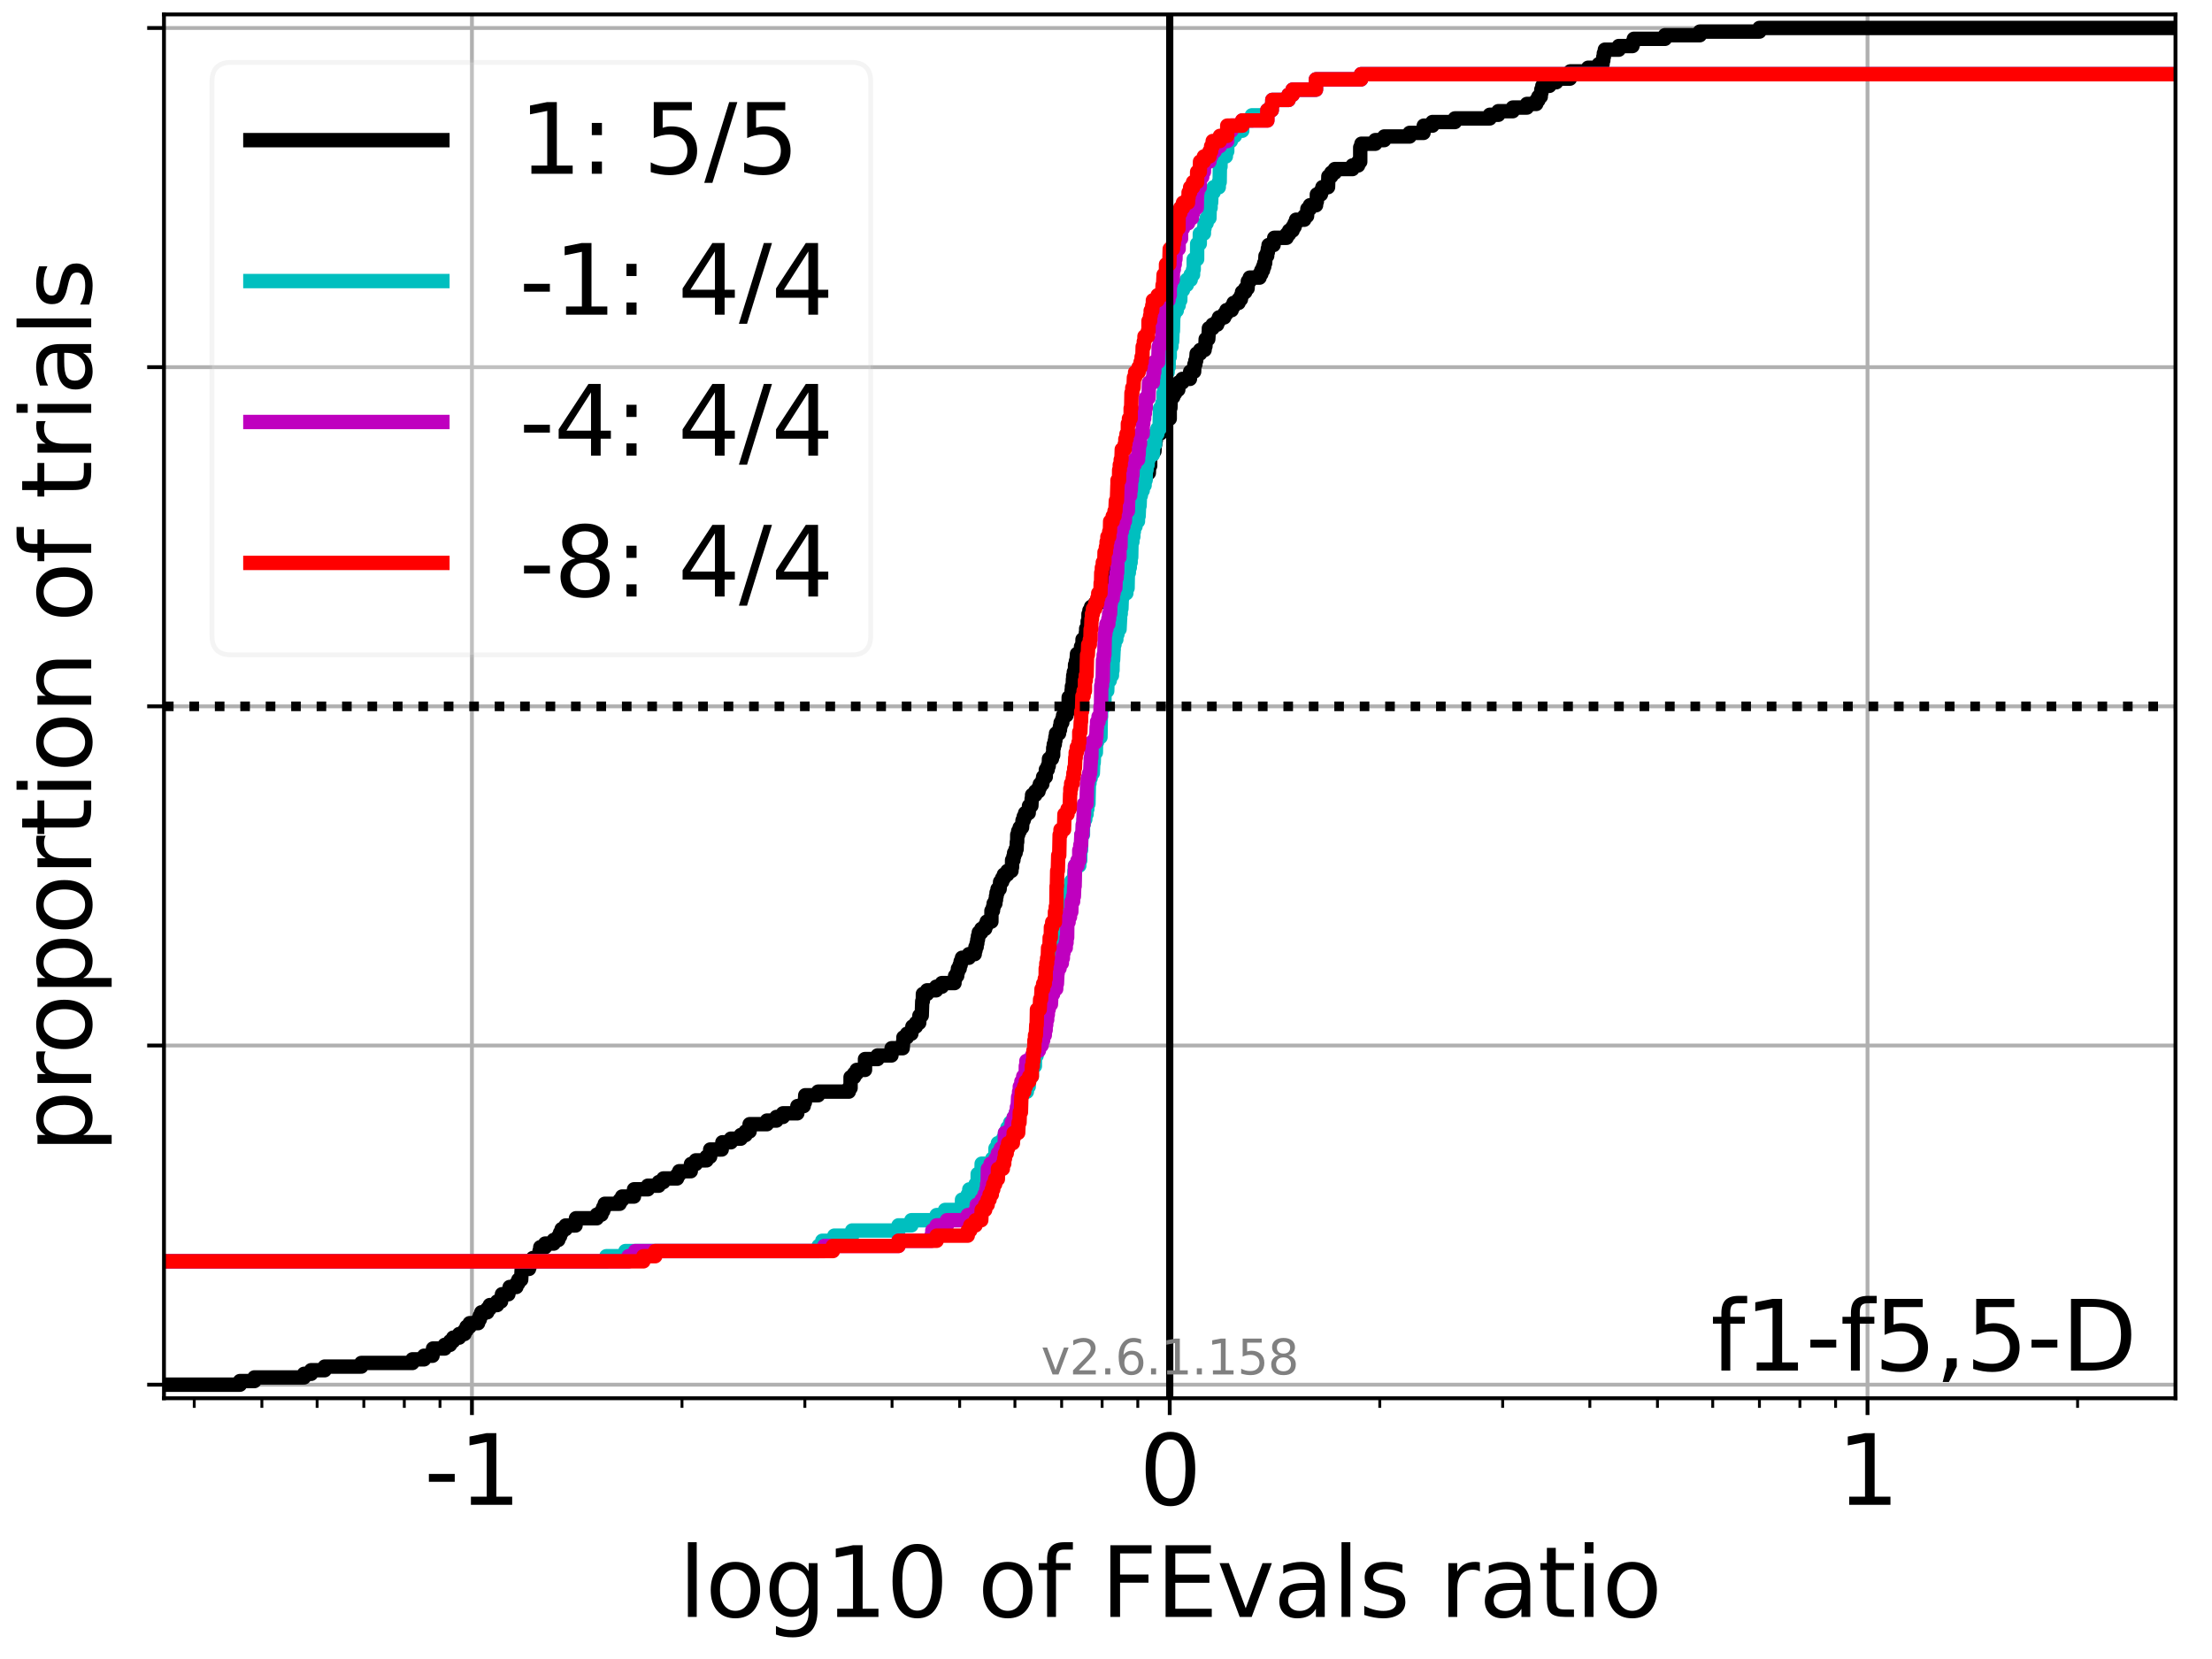<?xml version="1.0" encoding="utf-8" standalone="no"?>
<!DOCTYPE svg PUBLIC "-//W3C//DTD SVG 1.1//EN"
  "http://www.w3.org/Graphics/SVG/1.1/DTD/svg11.dtd">
<svg xmlns:xlink="http://www.w3.org/1999/xlink" width="460.8pt" height="345.6pt" viewBox="0 0 460.8 345.6" xmlns="http://www.w3.org/2000/svg" version="1.1">
 <defs>
  <style type="text/css">*{stroke-linejoin: round; stroke-linecap: butt}</style>
 </defs>
 <g id="figure_1">
  <g id="patch_1">
   <path d="M 0 345.6 
L 460.8 345.6 
L 460.8 0 
L 0 0 
z
" style="fill: #ffffff"/>
  </g>
  <g id="axes_1">
   <g id="patch_2">
    <path d="M 34.16 291.28 
L 453.192 291.28 
L 453.192 3 
L 34.16 3 
z
" style="fill: #ffffff"/>
   </g>
   <g id="matplotlib.axis_1">
    <g id="xtick_1">
     <g id="line2d_1">
      <path d="M 98.312 291.28 
L 98.312 3 
" clip-path="url(#p65d36ba914)" style="fill: none; stroke: #b0b0b0; stroke-width: 0.8; stroke-linecap: square"/>
     </g>
     <g id="line2d_2">
      <defs>
       <path id="m06b8fea83f" d="M 0 0 
L 0 3.5 
" style="stroke: #000000; stroke-width: 0.8"/>
      </defs>
      <g>
       <use xlink:href="#m06b8fea83f" x="98.312" y="291.28" style="stroke: #000000; stroke-width: 0.8"/>
      </g>
     </g>
     <g id="text_1">
      <!-- -1 -->
      <g transform="translate(88.341 313.477)scale(0.2 -0.2)">
       <defs>
        <path id="DejaVuSans-2d" d="M 313 2009 
L 1997 2009 
L 1997 1497 
L 313 1497 
L 313 2009 
z
" transform="scale(0.016)"/>
        <path id="DejaVuSans-31" d="M 794 531 
L 1825 531 
L 1825 4091 
L 703 3866 
L 703 4441 
L 1819 4666 
L 2450 4666 
L 2450 531 
L 3481 531 
L 3481 0 
L 794 0 
L 794 531 
z
" transform="scale(0.016)"/>
       </defs>
       <use xlink:href="#DejaVuSans-2d"/>
       <use xlink:href="#DejaVuSans-31" x="36.084"/>
      </g>
     </g>
    </g>
    <g id="xtick_2">
     <g id="line2d_3">
      <path d="M 243.676 291.28 
L 243.676 3 
" clip-path="url(#p65d36ba914)" style="fill: none; stroke: #b0b0b0; stroke-width: 0.8; stroke-linecap: square"/>
     </g>
     <g id="line2d_4">
      <g>
       <use xlink:href="#m06b8fea83f" x="243.676" y="291.28" style="stroke: #000000; stroke-width: 0.8"/>
      </g>
     </g>
     <g id="text_2">
      <!-- 0 -->
      <g transform="translate(237.314 313.477)scale(0.2 -0.2)">
       <defs>
        <path id="DejaVuSans-30" d="M 2034 4250 
Q 1547 4250 1301 3770 
Q 1056 3291 1056 2328 
Q 1056 1369 1301 889 
Q 1547 409 2034 409 
Q 2525 409 2770 889 
Q 3016 1369 3016 2328 
Q 3016 3291 2770 3770 
Q 2525 4250 2034 4250 
z
M 2034 4750 
Q 2819 4750 3233 4129 
Q 3647 3509 3647 2328 
Q 3647 1150 3233 529 
Q 2819 -91 2034 -91 
Q 1250 -91 836 529 
Q 422 1150 422 2328 
Q 422 3509 836 4129 
Q 1250 4750 2034 4750 
z
" transform="scale(0.016)"/>
       </defs>
       <use xlink:href="#DejaVuSans-30"/>
      </g>
     </g>
    </g>
    <g id="xtick_3">
     <g id="line2d_5">
      <path d="M 389.04 291.28 
L 389.04 3 
" clip-path="url(#p65d36ba914)" style="fill: none; stroke: #b0b0b0; stroke-width: 0.8; stroke-linecap: square"/>
     </g>
     <g id="line2d_6">
      <g>
       <use xlink:href="#m06b8fea83f" x="389.04" y="291.28" style="stroke: #000000; stroke-width: 0.8"/>
      </g>
     </g>
     <g id="text_3">
      <!-- 1 -->
      <g transform="translate(382.678 313.477)scale(0.2 -0.2)">
       <use xlink:href="#DejaVuSans-31"/>
      </g>
     </g>
    </g>
    <g id="xtick_4">
     <g id="line2d_7">
      <defs>
       <path id="m77a9b9761d" d="M 0 0 
L 0 2 
" style="stroke: #000000; stroke-width: 0.6"/>
      </defs>
      <g>
       <use xlink:href="#m77a9b9761d" x="40.465" y="291.28" style="stroke: #000000; stroke-width: 0.6"/>
      </g>
     </g>
    </g>
    <g id="xtick_5">
     <g id="line2d_8">
      <g>
       <use xlink:href="#m77a9b9761d" x="54.552" y="291.28" style="stroke: #000000; stroke-width: 0.6"/>
      </g>
     </g>
    </g>
    <g id="xtick_6">
     <g id="line2d_9">
      <g>
       <use xlink:href="#m77a9b9761d" x="66.063" y="291.28" style="stroke: #000000; stroke-width: 0.6"/>
      </g>
     </g>
    </g>
    <g id="xtick_7">
     <g id="line2d_10">
      <g>
       <use xlink:href="#m77a9b9761d" x="75.794" y="291.28" style="stroke: #000000; stroke-width: 0.6"/>
      </g>
     </g>
    </g>
    <g id="xtick_8">
     <g id="line2d_11">
      <g>
       <use xlink:href="#m77a9b9761d" x="84.224" y="291.28" style="stroke: #000000; stroke-width: 0.6"/>
      </g>
     </g>
    </g>
    <g id="xtick_9">
     <g id="line2d_12">
      <g>
       <use xlink:href="#m77a9b9761d" x="91.66" y="291.28" style="stroke: #000000; stroke-width: 0.6"/>
      </g>
     </g>
    </g>
    <g id="xtick_10">
     <g id="line2d_13">
      <g>
       <use xlink:href="#m77a9b9761d" x="142.071" y="291.28" style="stroke: #000000; stroke-width: 0.6"/>
      </g>
     </g>
    </g>
    <g id="xtick_11">
     <g id="line2d_14">
      <g>
       <use xlink:href="#m77a9b9761d" x="167.668" y="291.28" style="stroke: #000000; stroke-width: 0.6"/>
      </g>
     </g>
    </g>
    <g id="xtick_12">
     <g id="line2d_15">
      <g>
       <use xlink:href="#m77a9b9761d" x="185.83" y="291.28" style="stroke: #000000; stroke-width: 0.6"/>
      </g>
     </g>
    </g>
    <g id="xtick_13">
     <g id="line2d_16">
      <g>
       <use xlink:href="#m77a9b9761d" x="199.917" y="291.28" style="stroke: #000000; stroke-width: 0.6"/>
      </g>
     </g>
    </g>
    <g id="xtick_14">
     <g id="line2d_17">
      <g>
       <use xlink:href="#m77a9b9761d" x="211.427" y="291.28" style="stroke: #000000; stroke-width: 0.6"/>
      </g>
     </g>
    </g>
    <g id="xtick_15">
     <g id="line2d_18">
      <g>
       <use xlink:href="#m77a9b9761d" x="221.159" y="291.28" style="stroke: #000000; stroke-width: 0.6"/>
      </g>
     </g>
    </g>
    <g id="xtick_16">
     <g id="line2d_19">
      <g>
       <use xlink:href="#m77a9b9761d" x="229.589" y="291.28" style="stroke: #000000; stroke-width: 0.6"/>
      </g>
     </g>
    </g>
    <g id="xtick_17">
     <g id="line2d_20">
      <g>
       <use xlink:href="#m77a9b9761d" x="237.024" y="291.28" style="stroke: #000000; stroke-width: 0.6"/>
      </g>
     </g>
    </g>
    <g id="xtick_18">
     <g id="line2d_21">
      <g>
       <use xlink:href="#m77a9b9761d" x="287.435" y="291.28" style="stroke: #000000; stroke-width: 0.6"/>
      </g>
     </g>
    </g>
    <g id="xtick_19">
     <g id="line2d_22">
      <g>
       <use xlink:href="#m77a9b9761d" x="313.032" y="291.28" style="stroke: #000000; stroke-width: 0.6"/>
      </g>
     </g>
    </g>
    <g id="xtick_20">
     <g id="line2d_23">
      <g>
       <use xlink:href="#m77a9b9761d" x="331.194" y="291.28" style="stroke: #000000; stroke-width: 0.6"/>
      </g>
     </g>
    </g>
    <g id="xtick_21">
     <g id="line2d_24">
      <g>
       <use xlink:href="#m77a9b9761d" x="345.281" y="291.28" style="stroke: #000000; stroke-width: 0.6"/>
      </g>
     </g>
    </g>
    <g id="xtick_22">
     <g id="line2d_25">
      <g>
       <use xlink:href="#m77a9b9761d" x="356.792" y="291.28" style="stroke: #000000; stroke-width: 0.6"/>
      </g>
     </g>
    </g>
    <g id="xtick_23">
     <g id="line2d_26">
      <g>
       <use xlink:href="#m77a9b9761d" x="366.523" y="291.28" style="stroke: #000000; stroke-width: 0.6"/>
      </g>
     </g>
    </g>
    <g id="xtick_24">
     <g id="line2d_27">
      <g>
       <use xlink:href="#m77a9b9761d" x="374.953" y="291.28" style="stroke: #000000; stroke-width: 0.6"/>
      </g>
     </g>
    </g>
    <g id="xtick_25">
     <g id="line2d_28">
      <g>
       <use xlink:href="#m77a9b9761d" x="382.389" y="291.28" style="stroke: #000000; stroke-width: 0.6"/>
      </g>
     </g>
    </g>
    <g id="xtick_26">
     <g id="line2d_29">
      <g>
       <use xlink:href="#m77a9b9761d" x="432.8" y="291.28" style="stroke: #000000; stroke-width: 0.6"/>
      </g>
     </g>
    </g>
    <g id="text_4">
     <!-- log10 of FEvals ratio -->
     <g transform="translate(141.371 336.833)scale(0.2 -0.2)">
      <defs>
       <path id="DejaVuSans-6c" d="M 603 4863 
L 1178 4863 
L 1178 0 
L 603 0 
L 603 4863 
z
" transform="scale(0.016)"/>
       <path id="DejaVuSans-6f" d="M 1959 3097 
Q 1497 3097 1228 2736 
Q 959 2375 959 1747 
Q 959 1119 1226 758 
Q 1494 397 1959 397 
Q 2419 397 2687 759 
Q 2956 1122 2956 1747 
Q 2956 2369 2687 2733 
Q 2419 3097 1959 3097 
z
M 1959 3584 
Q 2709 3584 3137 3096 
Q 3566 2609 3566 1747 
Q 3566 888 3137 398 
Q 2709 -91 1959 -91 
Q 1206 -91 779 398 
Q 353 888 353 1747 
Q 353 2609 779 3096 
Q 1206 3584 1959 3584 
z
" transform="scale(0.016)"/>
       <path id="DejaVuSans-67" d="M 2906 1791 
Q 2906 2416 2648 2759 
Q 2391 3103 1925 3103 
Q 1463 3103 1205 2759 
Q 947 2416 947 1791 
Q 947 1169 1205 825 
Q 1463 481 1925 481 
Q 2391 481 2648 825 
Q 2906 1169 2906 1791 
z
M 3481 434 
Q 3481 -459 3084 -895 
Q 2688 -1331 1869 -1331 
Q 1566 -1331 1297 -1286 
Q 1028 -1241 775 -1147 
L 775 -588 
Q 1028 -725 1275 -790 
Q 1522 -856 1778 -856 
Q 2344 -856 2625 -561 
Q 2906 -266 2906 331 
L 2906 616 
Q 2728 306 2450 153 
Q 2172 0 1784 0 
Q 1141 0 747 490 
Q 353 981 353 1791 
Q 353 2603 747 3093 
Q 1141 3584 1784 3584 
Q 2172 3584 2450 3431 
Q 2728 3278 2906 2969 
L 2906 3500 
L 3481 3500 
L 3481 434 
z
" transform="scale(0.016)"/>
       <path id="DejaVuSans-20" transform="scale(0.016)"/>
       <path id="DejaVuSans-66" d="M 2375 4863 
L 2375 4384 
L 1825 4384 
Q 1516 4384 1395 4259 
Q 1275 4134 1275 3809 
L 1275 3500 
L 2222 3500 
L 2222 3053 
L 1275 3053 
L 1275 0 
L 697 0 
L 697 3053 
L 147 3053 
L 147 3500 
L 697 3500 
L 697 3744 
Q 697 4328 969 4595 
Q 1241 4863 1831 4863 
L 2375 4863 
z
" transform="scale(0.016)"/>
       <path id="DejaVuSans-46" d="M 628 4666 
L 3309 4666 
L 3309 4134 
L 1259 4134 
L 1259 2759 
L 3109 2759 
L 3109 2228 
L 1259 2228 
L 1259 0 
L 628 0 
L 628 4666 
z
" transform="scale(0.016)"/>
       <path id="DejaVuSans-45" d="M 628 4666 
L 3578 4666 
L 3578 4134 
L 1259 4134 
L 1259 2753 
L 3481 2753 
L 3481 2222 
L 1259 2222 
L 1259 531 
L 3634 531 
L 3634 0 
L 628 0 
L 628 4666 
z
" transform="scale(0.016)"/>
       <path id="DejaVuSans-76" d="M 191 3500 
L 800 3500 
L 1894 563 
L 2988 3500 
L 3597 3500 
L 2284 0 
L 1503 0 
L 191 3500 
z
" transform="scale(0.016)"/>
       <path id="DejaVuSans-61" d="M 2194 1759 
Q 1497 1759 1228 1600 
Q 959 1441 959 1056 
Q 959 750 1161 570 
Q 1363 391 1709 391 
Q 2188 391 2477 730 
Q 2766 1069 2766 1631 
L 2766 1759 
L 2194 1759 
z
M 3341 1997 
L 3341 0 
L 2766 0 
L 2766 531 
Q 2569 213 2275 61 
Q 1981 -91 1556 -91 
Q 1019 -91 701 211 
Q 384 513 384 1019 
Q 384 1609 779 1909 
Q 1175 2209 1959 2209 
L 2766 2209 
L 2766 2266 
Q 2766 2663 2505 2880 
Q 2244 3097 1772 3097 
Q 1472 3097 1187 3025 
Q 903 2953 641 2809 
L 641 3341 
Q 956 3463 1253 3523 
Q 1550 3584 1831 3584 
Q 2591 3584 2966 3190 
Q 3341 2797 3341 1997 
z
" transform="scale(0.016)"/>
       <path id="DejaVuSans-73" d="M 2834 3397 
L 2834 2853 
Q 2591 2978 2328 3040 
Q 2066 3103 1784 3103 
Q 1356 3103 1142 2972 
Q 928 2841 928 2578 
Q 928 2378 1081 2264 
Q 1234 2150 1697 2047 
L 1894 2003 
Q 2506 1872 2764 1633 
Q 3022 1394 3022 966 
Q 3022 478 2636 193 
Q 2250 -91 1575 -91 
Q 1294 -91 989 -36 
Q 684 19 347 128 
L 347 722 
Q 666 556 975 473 
Q 1284 391 1588 391 
Q 1994 391 2212 530 
Q 2431 669 2431 922 
Q 2431 1156 2273 1281 
Q 2116 1406 1581 1522 
L 1381 1569 
Q 847 1681 609 1914 
Q 372 2147 372 2553 
Q 372 3047 722 3315 
Q 1072 3584 1716 3584 
Q 2034 3584 2315 3537 
Q 2597 3491 2834 3397 
z
" transform="scale(0.016)"/>
       <path id="DejaVuSans-72" d="M 2631 2963 
Q 2534 3019 2420 3045 
Q 2306 3072 2169 3072 
Q 1681 3072 1420 2755 
Q 1159 2438 1159 1844 
L 1159 0 
L 581 0 
L 581 3500 
L 1159 3500 
L 1159 2956 
Q 1341 3275 1631 3429 
Q 1922 3584 2338 3584 
Q 2397 3584 2469 3576 
Q 2541 3569 2628 3553 
L 2631 2963 
z
" transform="scale(0.016)"/>
       <path id="DejaVuSans-74" d="M 1172 4494 
L 1172 3500 
L 2356 3500 
L 2356 3053 
L 1172 3053 
L 1172 1153 
Q 1172 725 1289 603 
Q 1406 481 1766 481 
L 2356 481 
L 2356 0 
L 1766 0 
Q 1100 0 847 248 
Q 594 497 594 1153 
L 594 3053 
L 172 3053 
L 172 3500 
L 594 3500 
L 594 4494 
L 1172 4494 
z
" transform="scale(0.016)"/>
       <path id="DejaVuSans-69" d="M 603 3500 
L 1178 3500 
L 1178 0 
L 603 0 
L 603 3500 
z
M 603 4863 
L 1178 4863 
L 1178 4134 
L 603 4134 
L 603 4863 
z
" transform="scale(0.016)"/>
      </defs>
      <use xlink:href="#DejaVuSans-6c"/>
      <use xlink:href="#DejaVuSans-6f" x="27.783"/>
      <use xlink:href="#DejaVuSans-67" x="88.965"/>
      <use xlink:href="#DejaVuSans-31" x="152.441"/>
      <use xlink:href="#DejaVuSans-30" x="216.064"/>
      <use xlink:href="#DejaVuSans-20" x="279.688"/>
      <use xlink:href="#DejaVuSans-6f" x="311.475"/>
      <use xlink:href="#DejaVuSans-66" x="372.656"/>
      <use xlink:href="#DejaVuSans-20" x="407.861"/>
      <use xlink:href="#DejaVuSans-46" x="439.648"/>
      <use xlink:href="#DejaVuSans-45" x="497.168"/>
      <use xlink:href="#DejaVuSans-76" x="560.352"/>
      <use xlink:href="#DejaVuSans-61" x="619.531"/>
      <use xlink:href="#DejaVuSans-6c" x="680.811"/>
      <use xlink:href="#DejaVuSans-73" x="708.594"/>
      <use xlink:href="#DejaVuSans-20" x="760.693"/>
      <use xlink:href="#DejaVuSans-72" x="792.48"/>
      <use xlink:href="#DejaVuSans-61" x="833.594"/>
      <use xlink:href="#DejaVuSans-74" x="894.873"/>
      <use xlink:href="#DejaVuSans-69" x="934.082"/>
      <use xlink:href="#DejaVuSans-6f" x="961.865"/>
     </g>
    </g>
   </g>
   <g id="matplotlib.axis_2">
    <g id="ytick_1">
     <g id="line2d_30">
      <path d="M 34.16 288.454 
L 453.192 288.454 
" clip-path="url(#p65d36ba914)" style="fill: none; stroke: #b0b0b0; stroke-width: 0.8; stroke-linecap: square"/>
     </g>
     <g id="line2d_31">
      <defs>
       <path id="m2688ad4cba" d="M 0 0 
L -3.5 0 
" style="stroke: #000000; stroke-width: 0.8"/>
      </defs>
      <g>
       <use xlink:href="#m2688ad4cba" x="34.16" y="288.454" style="stroke: #000000; stroke-width: 0.8"/>
      </g>
     </g>
    </g>
    <g id="ytick_2">
     <g id="line2d_32">
      <path d="M 34.16 217.797 
L 453.192 217.797 
" clip-path="url(#p65d36ba914)" style="fill: none; stroke: #b0b0b0; stroke-width: 0.8; stroke-linecap: square"/>
     </g>
     <g id="line2d_33">
      <g>
       <use xlink:href="#m2688ad4cba" x="34.16" y="217.797" style="stroke: #000000; stroke-width: 0.8"/>
      </g>
     </g>
    </g>
    <g id="ytick_3">
     <g id="line2d_34">
      <path d="M 34.16 147.14 
L 453.192 147.14 
" clip-path="url(#p65d36ba914)" style="fill: none; stroke: #b0b0b0; stroke-width: 0.8; stroke-linecap: square"/>
     </g>
     <g id="line2d_35">
      <g>
       <use xlink:href="#m2688ad4cba" x="34.16" y="147.14" style="stroke: #000000; stroke-width: 0.8"/>
      </g>
     </g>
    </g>
    <g id="ytick_4">
     <g id="line2d_36">
      <path d="M 34.16 76.483 
L 453.192 76.483 
" clip-path="url(#p65d36ba914)" style="fill: none; stroke: #b0b0b0; stroke-width: 0.8; stroke-linecap: square"/>
     </g>
     <g id="line2d_37">
      <g>
       <use xlink:href="#m2688ad4cba" x="34.16" y="76.483" style="stroke: #000000; stroke-width: 0.8"/>
      </g>
     </g>
    </g>
    <g id="ytick_5">
     <g id="line2d_38">
      <path d="M 34.16 5.826 
L 453.192 5.826 
" clip-path="url(#p65d36ba914)" style="fill: none; stroke: #b0b0b0; stroke-width: 0.8; stroke-linecap: square"/>
     </g>
     <g id="line2d_39">
      <g>
       <use xlink:href="#m2688ad4cba" x="34.16" y="5.826" style="stroke: #000000; stroke-width: 0.8"/>
      </g>
     </g>
    </g>
    <g id="text_5">
     <!-- proportion of trials -->
     <g transform="translate(19.001 240.146)rotate(-90)scale(0.2 -0.2)">
      <defs>
       <path id="DejaVuSans-70" d="M 1159 525 
L 1159 -1331 
L 581 -1331 
L 581 3500 
L 1159 3500 
L 1159 2969 
Q 1341 3281 1617 3432 
Q 1894 3584 2278 3584 
Q 2916 3584 3314 3078 
Q 3713 2572 3713 1747 
Q 3713 922 3314 415 
Q 2916 -91 2278 -91 
Q 1894 -91 1617 61 
Q 1341 213 1159 525 
z
M 3116 1747 
Q 3116 2381 2855 2742 
Q 2594 3103 2138 3103 
Q 1681 3103 1420 2742 
Q 1159 2381 1159 1747 
Q 1159 1113 1420 752 
Q 1681 391 2138 391 
Q 2594 391 2855 752 
Q 3116 1113 3116 1747 
z
" transform="scale(0.016)"/>
       <path id="DejaVuSans-6e" d="M 3513 2113 
L 3513 0 
L 2938 0 
L 2938 2094 
Q 2938 2591 2744 2837 
Q 2550 3084 2163 3084 
Q 1697 3084 1428 2787 
Q 1159 2491 1159 1978 
L 1159 0 
L 581 0 
L 581 3500 
L 1159 3500 
L 1159 2956 
Q 1366 3272 1645 3428 
Q 1925 3584 2291 3584 
Q 2894 3584 3203 3211 
Q 3513 2838 3513 2113 
z
" transform="scale(0.016)"/>
      </defs>
      <use xlink:href="#DejaVuSans-70"/>
      <use xlink:href="#DejaVuSans-72" x="63.477"/>
      <use xlink:href="#DejaVuSans-6f" x="102.34"/>
      <use xlink:href="#DejaVuSans-70" x="163.521"/>
      <use xlink:href="#DejaVuSans-6f" x="226.998"/>
      <use xlink:href="#DejaVuSans-72" x="288.18"/>
      <use xlink:href="#DejaVuSans-74" x="329.293"/>
      <use xlink:href="#DejaVuSans-69" x="368.502"/>
      <use xlink:href="#DejaVuSans-6f" x="396.285"/>
      <use xlink:href="#DejaVuSans-6e" x="457.467"/>
      <use xlink:href="#DejaVuSans-20" x="520.846"/>
      <use xlink:href="#DejaVuSans-6f" x="552.633"/>
      <use xlink:href="#DejaVuSans-66" x="613.814"/>
      <use xlink:href="#DejaVuSans-20" x="649.02"/>
      <use xlink:href="#DejaVuSans-74" x="680.807"/>
      <use xlink:href="#DejaVuSans-72" x="720.016"/>
      <use xlink:href="#DejaVuSans-69" x="761.129"/>
      <use xlink:href="#DejaVuSans-61" x="788.912"/>
      <use xlink:href="#DejaVuSans-6c" x="850.191"/>
      <use xlink:href="#DejaVuSans-73" x="877.975"/>
     </g>
    </g>
   </g>
   <g id="line2d_40">
    <path d="M 34.16 288.454 
L 49.987 288.454 
L 49.987 287.7 
L 52.994 287.7 
L 52.994 286.946 
L 63.337 286.946 
L 63.337 286.193 
L 64.812 286.193 
L 64.812 285.439 
L 67.634 285.439 
L 67.634 284.685 
L 75.263 284.685 
L 75.263 283.932 
L 85.914 283.932 
L 85.914 283.178 
L 88.342 283.178 
L 88.342 282.424 
L 90.104 282.424 
L 90.21 280.917 
L 92.638 280.917 
L 92.638 280.163 
L 93.746 280.163 
L 93.746 279.41 
L 94.4 279.41 
L 94.4 278.656 
L 95.645 278.656 
L 95.645 277.902 
L 96.753 277.902 
L 96.753 277.149 
L 97.18 277.149 
L 97.18 276.395 
L 97.839 276.395 
L 97.839 275.641 
L 99.596 275.641 
L 99.596 274.888 
L 99.942 274.888 
L 99.942 274.134 
L 100.267 274.134 
L 100.267 273.38 
L 101.506 273.38 
L 101.506 272.627 
L 102.029 272.627 
L 102.029 271.873 
L 103.562 271.873 
L 103.562 271.119 
L 104.384 271.119 
L 104.384 270.366 
L 104.566 270.366 
L 104.566 269.612 
L 105.905 269.612 
L 105.905 268.858 
L 106.168 268.858 
L 106.168 268.105 
L 107.57 268.105 
L 107.57 267.351 
L 107.975 267.351 
L 107.975 266.597 
L 108.572 266.597 
L 108.68 264.336 
L 110.202 264.336 
L 110.202 263.583 
L 110.494 263.583 
L 110.494 262.829 
L 110.998 262.829 
L 110.998 262.075 
L 112.272 262.075 
L 112.272 261.321 
L 112.399 261.321 
L 112.399 260.568 
L 112.551 260.568 
L 112.551 259.814 
L 113.554 259.814 
L 113.554 259.06 
L 115.342 259.06 
L 115.342 258.307 
L 116.309 258.307 
L 116.309 257.553 
L 116.671 257.553 
L 116.671 256.799 
L 116.999 256.799 
L 116.999 256.046 
L 117.83 256.046 
L 117.83 255.292 
L 119.901 255.292 
L 119.987 253.785 
L 124.33 253.785 
L 124.33 253.031 
L 125.295 253.031 
L 125.295 252.277 
L 125.659 252.277 
L 125.659 251.524 
L 125.987 251.524 
L 125.987 250.77 
L 129.075 250.77 
L 129.075 250.016 
L 129.591 250.016 
L 129.591 249.263 
L 132.06 249.263 
L 132.082 247.755 
L 134.956 247.755 
L 134.956 247.002 
L 137.22 247.002 
L 137.22 246.248 
L 138.194 246.248 
L 138.194 245.494 
L 141.048 245.494 
L 141.048 244.741 
L 141.496 244.741 
L 141.496 243.987 
L 143.901 243.987 
L 143.944 242.48 
L 144.941 242.48 
L 144.941 241.726 
L 147.182 241.726 
L 147.182 240.972 
L 147.931 240.972 
L 147.948 239.465 
L 150.347 239.465 
L 150.347 238.711 
L 150.485 238.711 
L 150.485 237.958 
L 152.257 237.958 
L 152.257 237.204 
L 154.313 237.204 
L 154.313 236.45 
L 155.317 236.45 
L 155.317 235.697 
L 156.158 235.697 
L 156.158 234.189 
L 159.766 234.189 
L 159.766 233.436 
L 161.749 233.436 
L 161.749 232.682 
L 163.102 232.682 
L 163.102 231.928 
L 166.093 231.928 
L 166.109 230.421 
L 167.422 230.421 
L 167.422 229.667 
L 167.668 229.667 
L 167.75 228.16 
L 170.433 228.16 
L 170.433 227.406 
L 176.827 227.406 
L 176.827 226.653 
L 177.19 226.653 
L 177.19 224.392 
L 177.928 224.392 
L 177.928 223.638 
L 178.461 223.638 
L 178.461 222.884 
L 180.196 222.884 
L 180.196 220.623 
L 182.811 220.623 
L 182.811 219.869 
L 185.707 219.869 
L 185.74 218.362 
L 188.045 218.362 
L 188.156 216.855 
L 188.199 216.855 
L 188.199 216.101 
L 188.945 216.101 
L 188.945 215.347 
L 189.849 215.347 
L 189.849 214.594 
L 190.066 214.594 
L 190.066 213.84 
L 190.81 213.84 
L 190.81 213.086 
L 191.487 213.086 
L 191.529 211.579 
L 192.015 211.579 
L 192.122 208.564 
L 192.247 208.564 
L 192.255 207.057 
L 193.126 207.057 
L 193.126 206.303 
L 195.021 206.303 
L 195.021 205.55 
L 196.202 205.55 
L 196.202 204.796 
L 198.838 204.796 
L 198.838 204.042 
L 198.968 204.042 
L 198.968 203.289 
L 199.403 203.289 
L 199.403 202.535 
L 199.558 202.535 
L 199.558 201.781 
L 199.917 201.781 
L 199.917 201.028 
L 200.124 201.028 
L 200.124 200.274 
L 200.398 200.274 
L 200.398 199.52 
L 201.832 199.52 
L 201.832 198.767 
L 203.048 198.767 
L 203.048 198.013 
L 203.21 198.013 
L 203.21 197.259 
L 203.453 197.259 
L 203.453 196.506 
L 203.594 196.506 
L 203.594 195.752 
L 203.727 195.752 
L 203.727 194.998 
L 203.902 194.998 
L 203.902 194.245 
L 204.441 194.245 
L 204.441 193.491 
L 205.231 193.491 
L 205.231 192.737 
L 205.559 192.737 
L 205.559 191.984 
L 206.527 191.984 
L 206.541 189.723 
L 206.856 189.723 
L 206.856 188.969 
L 206.995 188.969 
L 206.995 188.215 
L 207.353 188.215 
L 207.353 187.462 
L 207.481 187.462 
L 207.481 186.708 
L 207.601 186.708 
L 207.601 185.954 
L 207.811 185.954 
L 207.811 185.2 
L 208.243 185.2 
L 208.347 183.693 
L 208.766 183.693 
L 208.766 182.939 
L 209.135 182.939 
L 209.135 182.186 
L 209.856 182.186 
L 209.856 181.432 
L 210.705 181.432 
L 210.705 180.678 
L 210.823 180.678 
L 210.838 179.171 
L 211.112 179.171 
L 211.112 178.417 
L 211.261 178.417 
L 211.261 177.664 
L 211.572 177.664 
L 211.572 176.91 
L 211.777 176.91 
L 211.827 175.403 
L 211.897 175.403 
L 211.915 173.895 
L 212.107 173.895 
L 212.107 173.142 
L 212.425 173.142 
L 212.425 172.388 
L 212.913 172.388 
L 213.017 170.881 
L 213.257 170.881 
L 213.257 170.127 
L 213.555 170.127 
L 213.555 169.373 
L 214.297 169.373 
L 214.364 167.866 
L 214.854 167.866 
L 214.921 166.359 
L 215.002 166.359 
L 215.002 165.605 
L 215.678 165.605 
L 215.678 164.851 
L 216.346 164.851 
L 216.346 164.098 
L 216.616 164.098 
L 216.616 163.344 
L 217.129 163.344 
L 217.129 162.59 
L 217.304 162.59 
L 217.304 161.837 
L 217.851 161.837 
L 217.874 160.329 
L 218.259 160.329 
L 218.259 159.576 
L 218.466 159.576 
L 218.528 158.068 
L 219.14 158.068 
L 219.14 157.315 
L 219.395 157.315 
L 219.406 155.807 
L 219.526 155.807 
L 219.526 155.054 
L 219.736 155.054 
L 219.736 154.3 
L 219.857 154.3 
L 219.857 153.546 
L 219.99 153.546 
L 219.99 152.793 
L 220.62 152.793 
L 220.62 152.039 
L 220.813 152.039 
L 220.813 151.285 
L 220.949 151.285 
L 220.949 150.532 
L 221.293 150.532 
L 221.293 149.778 
L 221.465 149.778 
L 221.465 149.024 
L 222.157 149.024 
L 222.157 148.271 
L 222.434 148.271 
L 222.434 147.517 
L 222.602 147.517 
L 222.63 145.256 
L 223.185 145.256 
L 223.243 143.748 
L 223.299 143.748 
L 223.299 142.995 
L 223.46 142.995 
L 223.516 141.487 
L 223.572 141.487 
L 223.572 140.734 
L 223.705 140.734 
L 223.705 139.98 
L 223.931 139.98 
L 223.955 138.473 
L 224.142 138.473 
L 224.142 137.719 
L 224.259 137.719 
L 224.362 136.212 
L 225.157 136.212 
L 225.199 134.704 
L 225.48 134.704 
L 225.514 133.197 
L 226.113 133.197 
L 226.223 131.69 
L 226.272 131.69 
L 226.272 130.936 
L 226.572 130.936 
L 226.583 129.429 
L 226.74 129.429 
L 226.754 127.921 
L 226.947 127.921 
L 226.947 127.168 
L 227.293 127.168 
L 227.293 126.414 
L 228.105 126.414 
L 228.105 125.66 
L 228.878 125.66 
L 228.878 124.907 
L 229.123 124.907 
L 229.123 124.153 
L 229.321 124.153 
L 229.321 123.399 
L 229.552 123.399 
L 229.589 121.892 
L 230.056 121.892 
L 230.058 120.385 
L 230.276 120.385 
L 230.276 119.631 
L 230.65 119.631 
L 230.65 118.877 
L 230.896 118.877 
L 230.896 118.124 
L 231.305 118.124 
L 231.305 117.37 
L 231.434 117.37 
L 231.434 116.616 
L 231.914 116.616 
L 231.914 115.863 
L 232.189 115.863 
L 232.189 115.109 
L 232.417 115.109 
L 232.417 114.355 
L 232.56 114.355 
L 232.56 113.602 
L 233.227 113.602 
L 233.227 112.848 
L 233.517 112.848 
L 233.517 112.094 
L 233.634 112.094 
L 233.634 111.341 
L 234.189 111.341 
L 234.189 110.587 
L 234.487 110.587 
L 234.487 109.833 
L 235.001 109.833 
L 235.001 109.08 
L 235.246 109.08 
L 235.246 108.326 
L 235.571 108.326 
L 235.571 107.572 
L 235.774 107.572 
L 235.774 106.818 
L 236.078 106.818 
L 236.078 106.065 
L 236.286 106.065 
L 236.286 105.311 
L 236.561 105.311 
L 236.561 104.557 
L 236.846 104.557 
L 236.905 103.05 
L 237.195 103.05 
L 237.195 102.296 
L 237.844 102.296 
L 237.844 101.543 
L 238.019 101.543 
L 238.086 100.035 
L 238.318 100.035 
L 238.318 99.282 
L 238.785 99.282 
L 238.785 98.528 
L 239.32 98.528 
L 239.373 97.021 
L 239.602 97.021 
L 239.602 94.76 
L 240.034 94.76 
L 240.034 94.006 
L 240.492 94.006 
L 240.565 92.499 
L 240.669 92.499 
L 240.669 91.745 
L 240.784 91.745 
L 240.784 90.991 
L 240.911 90.991 
L 240.911 90.238 
L 241.791 90.238 
L 241.791 89.484 
L 242.216 89.484 
L 242.216 88.73 
L 242.69 88.73 
L 242.768 87.223 
L 243.676 87.223 
L 243.676 84.962 
L 243.821 84.962 
L 243.894 82.701 
L 244.406 82.701 
L 244.406 81.947 
L 244.807 81.947 
L 244.807 81.194 
L 245.454 81.194 
L 245.533 79.686 
L 246.305 79.686 
L 246.305 78.933 
L 247.886 78.933 
L 247.934 77.425 
L 248.757 77.425 
L 248.811 75.918 
L 249.014 75.918 
L 249.014 75.164 
L 249.179 75.164 
L 249.285 73.657 
L 250.009 73.657 
L 250.009 72.903 
L 250.94 72.903 
L 250.94 72.15 
L 251.112 72.15 
L 251.167 70.642 
L 251.703 70.642 
L 251.807 69.135 
L 251.833 69.135 
L 251.833 68.381 
L 252.603 68.381 
L 252.603 67.627 
L 253.56 67.627 
L 253.56 66.874 
L 253.936 66.874 
L 253.936 66.12 
L 255.034 66.12 
L 255.034 65.366 
L 255.495 65.366 
L 255.495 64.613 
L 256.579 64.613 
L 256.579 63.859 
L 256.975 63.859 
L 256.975 63.105 
L 258.014 63.105 
L 258.014 62.352 
L 258.502 62.352 
L 258.502 61.598 
L 258.737 61.598 
L 258.737 60.844 
L 259.406 60.844 
L 259.406 60.091 
L 259.896 60.091 
L 259.953 58.583 
L 260.352 58.583 
L 260.352 57.83 
L 262.386 57.83 
L 262.386 57.076 
L 262.759 57.076 
L 262.759 56.322 
L 263.109 56.322 
L 263.109 55.569 
L 263.359 55.569 
L 263.359 54.815 
L 263.554 54.815 
L 263.626 53.308 
L 263.978 53.308 
L 263.978 52.554 
L 264.117 52.554 
L 264.117 51.8 
L 264.268 51.8 
L 264.268 51.047 
L 265.308 51.047 
L 265.308 50.293 
L 265.446 50.293 
L 265.446 49.539 
L 268.023 49.539 
L 268.023 48.786 
L 268.544 48.786 
L 268.544 48.032 
L 269.273 48.032 
L 269.273 47.278 
L 269.68 47.278 
L 269.68 46.525 
L 269.995 46.525 
L 269.995 45.771 
L 271.702 45.771 
L 271.702 45.017 
L 272.283 45.017 
L 272.355 43.51 
L 272.882 43.51 
L 272.882 42.756 
L 274.159 42.756 
L 274.159 42.003 
L 274.323 42.003 
L 274.327 40.495 
L 275.178 40.495 
L 275.178 39.742 
L 275.488 39.742 
L 275.488 38.988 
L 276.655 38.988 
L 276.727 36.727 
L 277.334 36.727 
L 277.334 35.973 
L 278.065 35.973 
L 278.065 35.22 
L 281.744 35.22 
L 281.744 34.466 
L 282.924 34.466 
L 282.924 33.712 
L 283.361 33.712 
L 283.361 30.697 
L 283.608 30.697 
L 283.608 29.944 
L 286.5 29.944 
L 286.5 29.19 
L 288.357 29.19 
L 288.357 28.436 
L 293.65 28.436 
L 293.65 27.683 
L 296.542 27.683 
L 296.601 26.175 
L 298.399 26.175 
L 298.399 25.422 
L 303.081 25.422 
L 303.081 24.668 
L 310.346 24.668 
L 310.346 23.914 
L 312.132 23.914 
L 312.132 23.161 
L 315.143 23.161 
L 315.143 22.407 
L 318.086 22.407 
L 318.086 21.653 
L 320.031 21.653 
L 320.031 20.9 
L 320.468 20.9 
L 320.468 20.146 
L 320.97 20.146 
L 320.97 19.392 
L 321.09 19.392 
L 321.09 18.639 
L 321.3 18.639 
L 321.3 17.885 
L 322.764 17.885 
L 322.764 17.131 
L 324.195 17.131 
L 324.195 16.378 
L 327.045 16.378 
L 327.12 14.87 
L 330.832 14.87 
L 330.832 14.117 
L 333.053 14.117 
L 333.053 13.363 
L 333.843 13.363 
L 333.843 12.609 
L 333.992 12.609 
L 333.992 11.856 
L 334.112 11.856 
L 334.112 11.102 
L 334.322 11.102 
L 334.322 10.348 
L 337.217 10.348 
L 337.217 9.595 
L 340.067 9.595 
L 340.067 8.841 
L 340.36 8.841 
L 340.36 8.087 
L 346.84 8.087 
L 346.84 7.334 
L 354.105 7.334 
L 354.105 6.58 
L 366.523 6.58 
L 366.523 5.826 
L 453.192 5.826 
L 453.192 5.826 
" clip-path="url(#p65d36ba914)" style="fill: none; stroke: #000000; stroke-width: 3; stroke-linecap: square"/>
   </g>
   <g id="line2d_41">
    <path clip-path="url(#p65d36ba914)" style="fill: none; stroke: #000000; stroke-width: 3; stroke-linecap: square"/>
   </g>
   <g id="line2d_42">
    <path d="M 34.16 262.76 
L 126.319 262.76 
L 126.319 261.69 
L 130.284 261.69 
L 130.284 260.619 
L 170.538 260.619 
L 170.538 259.549 
L 171.295 259.549 
L 171.295 258.478 
L 173.802 258.478 
L 173.802 257.408 
L 177.517 257.408 
L 177.517 256.337 
L 187.173 256.337 
L 187.173 255.266 
L 189.852 255.266 
L 189.852 254.196 
L 195.12 254.196 
L 195.12 253.125 
L 196.874 253.125 
L 196.874 252.055 
L 200.404 252.055 
L 200.404 249.914 
L 201.601 249.914 
L 201.601 248.843 
L 201.921 248.843 
L 201.921 247.773 
L 203.223 247.773 
L 203.223 246.702 
L 203.668 246.702 
L 203.668 244.561 
L 204.464 244.561 
L 204.498 242.42 
L 206.718 242.42 
L 206.718 241.349 
L 207.383 241.349 
L 207.383 239.208 
L 207.874 239.208 
L 207.874 238.137 
L 209.016 238.137 
L 209.016 237.067 
L 209.357 237.067 
L 209.357 235.996 
L 209.868 235.996 
L 209.868 234.926 
L 210.447 234.926 
L 210.447 233.855 
L 211.17 233.855 
L 211.17 232.785 
L 211.67 232.785 
L 211.67 231.714 
L 212.28 231.714 
L 212.318 229.573 
L 212.445 229.573 
L 212.445 228.502 
L 212.77 228.502 
L 212.77 227.432 
L 213.906 227.432 
L 213.906 226.361 
L 214.297 226.361 
L 214.369 224.22 
L 214.947 224.22 
L 214.947 222.079 
L 215.582 222.079 
L 215.591 219.938 
L 215.94 219.938 
L 215.995 217.797 
L 216.216 217.797 
L 216.216 216.726 
L 216.336 216.726 
L 216.349 214.585 
L 217.163 214.585 
L 217.17 212.444 
L 217.304 212.444 
L 217.304 211.374 
L 217.561 211.374 
L 217.651 209.232 
L 218.079 209.232 
L 218.079 208.162 
L 218.926 208.162 
L 218.926 207.091 
L 219.297 207.091 
L 219.297 206.021 
L 219.48 206.021 
L 219.53 203.88 
L 219.718 203.88 
L 219.718 201.738 
L 220.258 201.738 
L 220.258 200.668 
L 220.717 200.668 
L 220.717 199.597 
L 220.885 199.597 
L 220.885 198.527 
L 221.276 198.527 
L 221.352 194.245 
L 221.829 194.245 
L 221.829 193.174 
L 222.163 193.174 
L 222.163 192.103 
L 222.336 192.103 
L 222.336 189.962 
L 222.622 189.962 
L 222.622 188.892 
L 222.794 188.892 
L 222.894 185.68 
L 223.036 185.68 
L 223.036 184.61 
L 223.195 184.61 
L 223.195 183.539 
L 223.785 183.539 
L 223.825 181.398 
L 223.924 181.398 
L 223.924 180.327 
L 224.832 180.327 
L 224.832 179.257 
L 225.023 179.257 
L 225.057 177.116 
L 225.199 177.116 
L 225.274 173.904 
L 225.6 173.904 
L 225.6 171.763 
L 225.74 171.763 
L 225.74 170.692 
L 226.085 170.692 
L 226.085 169.622 
L 226.351 169.622 
L 226.351 168.551 
L 226.509 168.551 
L 226.509 167.481 
L 226.74 167.481 
L 226.845 163.198 
L 226.957 163.198 
L 226.957 162.128 
L 227.198 162.128 
L 227.198 161.057 
L 227.656 161.057 
L 227.747 158.916 
L 227.833 158.916 
L 227.915 156.775 
L 228.287 156.775 
L 228.33 154.634 
L 228.529 154.634 
L 228.529 153.563 
L 229.248 153.563 
L 229.318 149.281 
L 229.375 149.281 
L 229.375 147.14 
L 230.058 147.14 
L 230.096 143.928 
L 230.656 143.928 
L 230.712 141.787 
L 231.179 141.787 
L 231.179 140.717 
L 231.632 140.717 
L 231.632 139.646 
L 231.754 139.646 
L 231.79 137.505 
L 231.878 137.505 
L 231.978 135.364 
L 232.002 135.364 
L 232.002 134.293 
L 232.166 134.293 
L 232.166 133.223 
L 232.549 133.223 
L 232.549 132.152 
L 232.779 132.152 
L 232.779 131.082 
L 233.22 131.082 
L 233.326 128.941 
L 233.34 128.941 
L 233.34 127.87 
L 233.471 127.87 
L 233.471 126.799 
L 233.611 126.799 
L 233.687 124.658 
L 233.772 124.658 
L 233.772 123.588 
L 234.633 123.588 
L 234.633 122.517 
L 234.894 122.517 
L 234.954 119.305 
L 235.157 119.305 
L 235.157 118.235 
L 235.352 118.235 
L 235.352 117.164 
L 235.53 117.164 
L 235.53 116.094 
L 235.649 116.094 
L 235.711 112.882 
L 235.9 112.882 
L 235.9 111.812 
L 236.088 111.812 
L 236.088 110.741 
L 236.205 110.741 
L 236.205 109.67 
L 236.544 109.67 
L 236.544 108.6 
L 237.055 108.6 
L 237.055 107.529 
L 237.195 107.529 
L 237.283 105.388 
L 237.393 105.388 
L 237.471 103.247 
L 237.659 103.247 
L 237.659 102.177 
L 238.043 102.177 
L 238.043 101.106 
L 238.438 101.106 
L 238.438 100.035 
L 238.654 100.035 
L 238.692 97.894 
L 238.844 97.894 
L 238.844 96.824 
L 239.078 96.824 
L 239.078 95.753 
L 239.259 95.753 
L 239.259 94.683 
L 240.168 94.683 
L 240.242 92.542 
L 240.633 92.542 
L 240.65 90.4 
L 241.099 90.4 
L 241.099 89.33 
L 241.56 89.33 
L 241.65 85.048 
L 242.138 85.048 
L 242.138 83.977 
L 242.371 83.977 
L 242.401 81.836 
L 242.552 81.836 
L 242.614 79.695 
L 242.901 79.695 
L 242.901 77.554 
L 243.244 77.554 
L 243.244 76.483 
L 243.454 76.483 
L 243.454 74.342 
L 243.676 74.342 
L 243.676 72.201 
L 244.034 72.201 
L 244.034 71.13 
L 244.185 71.13 
L 244.265 68.989 
L 244.337 68.989 
L 244.414 65.778 
L 244.523 65.778 
L 244.523 64.707 
L 245.137 64.707 
L 245.137 63.636 
L 245.533 63.636 
L 245.533 62.566 
L 245.866 62.566 
L 245.927 60.425 
L 246.441 60.425 
L 246.441 59.354 
L 247.229 59.354 
L 247.229 58.284 
L 248.041 58.284 
L 248.041 57.213 
L 248.535 57.213 
L 248.535 56.143 
L 248.672 56.143 
L 248.672 54.001 
L 249.382 54.001 
L 249.39 50.79 
L 249.934 50.79 
L 249.949 48.649 
L 250.797 48.649 
L 250.797 47.578 
L 250.92 47.578 
L 250.92 46.507 
L 251.359 46.507 
L 251.359 45.437 
L 251.948 45.437 
L 251.998 43.296 
L 252.187 43.296 
L 252.187 42.225 
L 252.298 42.225 
L 252.374 40.084 
L 252.814 40.084 
L 252.814 39.014 
L 253.892 39.014 
L 253.892 37.943 
L 254.08 37.943 
L 254.125 34.731 
L 254.251 34.731 
L 254.268 32.59 
L 255.365 32.59 
L 255.365 31.52 
L 255.656 31.52 
L 255.656 29.379 
L 256.412 29.379 
L 256.412 28.308 
L 257.259 28.308 
L 257.259 27.237 
L 258.779 27.237 
L 258.779 26.167 
L 258.901 26.167 
L 258.901 25.096 
L 260.794 25.096 
L 260.794 24.026 
L 264.009 24.026 
L 264.009 22.955 
L 264.918 22.955 
L 264.918 21.885 
L 265.052 21.885 
L 265.052 20.814 
L 268.426 20.814 
L 268.426 19.744 
L 269.273 19.744 
L 269.273 18.673 
L 274.132 18.673 
L 274.132 16.532 
L 283.529 16.532 
L 283.529 15.461 
L 453.192 15.461 
L 453.192 15.461 
" clip-path="url(#p65d36ba914)" style="fill: none; stroke: #00bfbf; stroke-width: 3; stroke-linecap: square"/>
   </g>
   <g id="line2d_43">
    <path clip-path="url(#p65d36ba914)" style="fill: none; stroke: #00bfbf; stroke-width: 3; stroke-linecap: square"/>
   </g>
   <g id="line2d_44">
    <path d="M 34.16 262.76 
L 130.932 262.76 
L 130.932 261.69 
L 132.322 261.69 
L 132.322 260.619 
L 171.705 260.619 
L 171.705 259.549 
L 187.173 259.549 
L 187.173 258.478 
L 194.025 258.478 
L 194.025 257.408 
L 194.221 257.408 
L 194.221 256.337 
L 195.12 256.337 
L 195.12 255.266 
L 197.273 255.266 
L 197.273 254.196 
L 201.601 254.196 
L 201.601 253.125 
L 203.223 253.125 
L 203.223 252.055 
L 203.476 252.055 
L 203.476 250.984 
L 204.498 250.984 
L 204.498 249.914 
L 205.086 249.914 
L 205.086 248.843 
L 205.47 248.843 
L 205.47 247.773 
L 205.633 247.773 
L 205.633 246.702 
L 205.749 246.702 
L 205.796 243.49 
L 206.363 243.49 
L 206.363 242.42 
L 207.402 242.42 
L 207.402 241.349 
L 207.874 241.349 
L 207.874 240.279 
L 208.503 240.279 
L 208.503 239.208 
L 209.278 239.208 
L 209.357 235.996 
L 210.57 235.996 
L 210.57 234.926 
L 210.766 234.926 
L 210.766 233.855 
L 211.17 233.855 
L 211.17 232.785 
L 211.645 232.785 
L 211.645 231.714 
L 211.842 231.714 
L 211.842 230.644 
L 211.99 230.644 
L 212.097 228.502 
L 212.293 228.502 
L 212.293 227.432 
L 212.445 227.432 
L 212.445 226.361 
L 212.77 226.361 
L 212.77 225.291 
L 213.159 225.291 
L 213.159 224.22 
L 213.682 224.22 
L 213.696 222.079 
L 213.818 222.079 
L 213.818 221.009 
L 214.947 221.009 
L 214.947 219.938 
L 215.345 219.938 
L 215.345 218.867 
L 216.42 218.867 
L 216.42 217.797 
L 216.985 217.797 
L 216.985 216.726 
L 217.304 216.726 
L 217.304 215.656 
L 217.651 215.656 
L 217.651 214.585 
L 217.83 214.585 
L 217.83 213.515 
L 217.948 213.515 
L 217.948 212.444 
L 218.144 212.444 
L 218.144 211.374 
L 218.283 211.374 
L 218.283 210.303 
L 218.458 210.303 
L 218.458 209.232 
L 218.926 209.232 
L 219.022 207.091 
L 219.374 207.091 
L 219.374 206.021 
L 220.021 206.021 
L 220.021 204.95 
L 220.176 204.95 
L 220.27 202.809 
L 220.32 202.809 
L 220.32 201.738 
L 220.717 201.738 
L 220.717 200.668 
L 221.196 200.668 
L 221.196 199.597 
L 221.412 199.597 
L 221.412 198.527 
L 221.548 198.527 
L 221.548 197.456 
L 222.015 197.456 
L 222.015 196.386 
L 222.178 196.386 
L 222.178 195.315 
L 222.307 195.315 
L 222.341 192.103 
L 222.605 192.103 
L 222.605 191.033 
L 222.894 191.033 
L 222.894 189.962 
L 223.17 189.962 
L 223.223 187.821 
L 223.542 187.821 
L 223.542 186.751 
L 223.705 186.751 
L 223.785 184.61 
L 223.868 184.61 
L 223.948 180.327 
L 224.468 180.327 
L 224.468 179.257 
L 224.832 179.257 
L 224.832 177.116 
L 225.048 177.116 
L 225.048 176.045 
L 225.199 176.045 
L 225.26 173.904 
L 225.475 173.904 
L 225.559 171.763 
L 225.702 171.763 
L 225.74 169.622 
L 225.823 169.622 
L 225.823 167.481 
L 226.351 167.481 
L 226.455 163.198 
L 226.575 163.198 
L 226.575 162.128 
L 226.902 162.128 
L 226.902 161.057 
L 227.098 161.057 
L 227.198 158.916 
L 227.223 158.916 
L 227.223 157.846 
L 227.35 157.846 
L 227.399 154.634 
L 228.224 154.634 
L 228.224 153.563 
L 228.388 153.563 
L 228.459 151.422 
L 228.536 151.422 
L 228.536 150.352 
L 228.848 150.352 
L 228.848 149.281 
L 229.248 149.281 
L 229.26 147.14 
L 229.363 147.14 
L 229.408 142.858 
L 229.556 142.858 
L 229.556 141.787 
L 229.705 141.787 
L 229.773 137.505 
L 229.915 137.505 
L 229.915 136.434 
L 230.058 136.434 
L 230.15 132.152 
L 230.261 132.152 
L 230.261 131.082 
L 230.477 131.082 
L 230.477 130.011 
L 230.885 130.011 
L 230.885 128.941 
L 231.042 128.941 
L 231.042 127.87 
L 231.232 127.87 
L 231.326 125.729 
L 231.401 125.729 
L 231.401 124.658 
L 231.81 124.658 
L 231.81 123.588 
L 231.977 123.588 
L 231.977 122.517 
L 232.339 122.517 
L 232.426 120.376 
L 232.607 120.376 
L 232.607 119.305 
L 232.723 119.305 
L 232.779 116.094 
L 233.201 116.094 
L 233.201 113.953 
L 233.408 113.953 
L 233.471 110.741 
L 233.687 110.741 
L 233.687 109.67 
L 234.015 109.67 
L 234.015 108.6 
L 234.327 108.6 
L 234.409 106.459 
L 234.954 106.459 
L 235.033 103.247 
L 235.427 103.247 
L 235.427 102.177 
L 235.548 102.177 
L 235.649 100.035 
L 235.766 100.035 
L 235.766 98.965 
L 235.913 98.965 
L 235.958 96.824 
L 236.353 96.824 
L 236.353 95.753 
L 237.082 95.753 
L 237.082 94.683 
L 237.195 94.683 
L 237.28 92.542 
L 237.464 92.542 
L 237.499 90.4 
L 238.043 90.4 
L 238.063 88.259 
L 238.162 88.259 
L 238.162 87.189 
L 238.347 87.189 
L 238.347 86.118 
L 238.51 86.118 
L 238.51 85.048 
L 238.673 85.048 
L 238.673 82.906 
L 239.259 82.906 
L 239.361 79.695 
L 240.168 79.695 
L 240.168 78.624 
L 240.279 78.624 
L 240.279 77.554 
L 240.453 77.554 
L 240.478 75.413 
L 241.28 75.413 
L 241.38 72.201 
L 241.612 72.201 
L 241.612 71.13 
L 242.097 71.13 
L 242.155 67.919 
L 242.28 67.919 
L 242.28 66.848 
L 242.401 66.848 
L 242.401 65.778 
L 242.901 65.778 
L 242.905 62.566 
L 243.42 62.566 
L 243.42 61.495 
L 243.676 61.495 
L 243.676 59.354 
L 243.829 59.354 
L 243.829 58.284 
L 244.301 58.284 
L 244.351 56.143 
L 244.523 56.143 
L 244.523 55.072 
L 244.72 55.072 
L 244.72 54.001 
L 244.867 54.001 
L 244.926 51.86 
L 245.533 51.86 
L 245.533 49.719 
L 246.034 49.719 
L 246.036 47.578 
L 246.441 47.578 
L 246.441 46.507 
L 247.5 46.507 
L 247.5 45.437 
L 248.301 45.437 
L 248.301 44.366 
L 248.535 44.366 
L 248.535 43.296 
L 249.302 43.296 
L 249.382 40.084 
L 249.484 40.084 
L 249.484 39.014 
L 249.926 39.014 
L 249.949 36.872 
L 250.442 36.872 
L 250.442 35.802 
L 250.797 35.802 
L 250.851 33.661 
L 251.948 33.661 
L 251.948 32.59 
L 252.298 32.59 
L 252.298 31.52 
L 253.056 31.52 
L 253.056 30.449 
L 254.125 30.449 
L 254.125 29.379 
L 255.656 29.379 
L 255.656 27.237 
L 256.505 27.237 
L 256.505 26.167 
L 258.779 26.167 
L 258.779 25.096 
L 264.009 25.096 
L 264.009 22.955 
L 264.918 22.955 
L 264.918 21.885 
L 265.052 21.885 
L 265.052 20.814 
L 268.426 20.814 
L 268.426 19.744 
L 269.273 19.744 
L 269.273 18.673 
L 274.132 18.673 
L 274.132 16.532 
L 283.529 16.532 
L 283.529 15.461 
L 453.192 15.461 
L 453.192 15.461 
" clip-path="url(#p65d36ba914)" style="fill: none; stroke: #bf00bf; stroke-width: 3; stroke-linecap: square"/>
   </g>
   <g id="line2d_45">
    <path clip-path="url(#p65d36ba914)" style="fill: none; stroke: #bf00bf; stroke-width: 3; stroke-linecap: square"/>
   </g>
   <g id="line2d_46">
    <path d="M 34.16 262.76 
L 134.025 262.76 
L 134.025 261.69 
L 136.502 261.69 
L 136.502 260.619 
L 173.508 260.619 
L 173.508 259.549 
L 187.173 259.549 
L 187.173 258.478 
L 195.12 258.478 
L 195.12 257.408 
L 201.601 257.408 
L 201.601 256.337 
L 202.127 256.337 
L 202.127 255.266 
L 203.223 255.266 
L 203.223 254.196 
L 204.415 254.196 
L 204.498 252.055 
L 205.227 252.055 
L 205.227 250.984 
L 205.749 250.984 
L 205.749 249.914 
L 206.144 249.914 
L 206.144 248.843 
L 206.616 248.843 
L 206.616 247.773 
L 206.911 247.773 
L 206.911 246.702 
L 207.307 246.702 
L 207.307 245.631 
L 207.874 245.631 
L 207.893 243.49 
L 208.904 243.49 
L 208.904 242.42 
L 209.199 242.42 
L 209.199 241.349 
L 209.357 241.349 
L 209.357 240.279 
L 209.716 240.279 
L 209.716 239.208 
L 210.011 239.208 
L 210.011 238.137 
L 211.005 238.137 
L 211.005 237.067 
L 211.17 237.067 
L 211.17 235.996 
L 212.1 235.996 
L 212.19 233.855 
L 212.382 233.855 
L 212.445 231.714 
L 212.677 231.714 
L 212.77 228.502 
L 212.863 228.502 
L 212.863 227.432 
L 213.354 227.432 
L 213.354 226.361 
L 213.696 226.361 
L 213.696 225.291 
L 214.409 225.291 
L 214.409 224.22 
L 214.947 224.22 
L 214.947 222.079 
L 215.151 222.079 
L 215.151 221.009 
L 215.275 221.009 
L 215.275 218.867 
L 215.447 218.867 
L 215.494 216.726 
L 215.618 216.726 
L 215.618 215.656 
L 215.789 215.656 
L 215.874 213.515 
L 215.959 213.515 
L 216.018 210.303 
L 216.589 210.303 
L 216.679 208.162 
L 216.884 208.162 
L 216.974 206.021 
L 217.304 206.021 
L 217.304 204.95 
L 217.651 204.95 
L 217.651 203.88 
L 217.829 203.88 
L 217.843 201.738 
L 217.969 201.738 
L 217.969 200.668 
L 218.138 200.668 
L 218.138 199.597 
L 218.272 199.597 
L 218.334 197.456 
L 218.629 197.456 
L 218.668 195.315 
L 218.898 195.315 
L 218.926 193.174 
L 219.193 193.174 
L 219.193 192.103 
L 219.764 192.103 
L 219.764 189.962 
L 219.936 189.962 
L 219.936 188.892 
L 220.059 188.892 
L 220.107 184.61 
L 220.176 184.61 
L 220.231 181.398 
L 220.363 181.398 
L 220.448 178.186 
L 220.658 178.186 
L 220.743 173.904 
L 220.923 173.904 
L 220.923 172.833 
L 221.659 172.833 
L 221.744 169.622 
L 222.389 169.622 
L 222.389 168.551 
L 222.836 168.551 
L 222.926 165.339 
L 222.975 165.339 
L 222.975 164.269 
L 223.141 164.269 
L 223.141 163.198 
L 223.469 163.198 
L 223.469 162.128 
L 223.61 162.128 
L 223.61 161.057 
L 223.785 161.057 
L 223.785 159.987 
L 223.924 159.987 
L 223.999 157.846 
L 224.09 157.846 
L 224.09 156.775 
L 224.309 156.775 
L 224.309 155.704 
L 224.677 155.704 
L 224.677 154.634 
L 224.832 154.634 
L 224.832 152.493 
L 225.055 152.493 
L 225.145 150.352 
L 225.199 150.352 
L 225.247 148.211 
L 225.396 148.211 
L 225.489 144.999 
L 225.74 144.999 
L 225.74 143.928 
L 226.011 143.928 
L 226.011 141.787 
L 226.183 141.787 
L 226.183 140.717 
L 226.351 140.717 
L 226.45 136.434 
L 226.61 136.434 
L 226.695 134.293 
L 227.035 134.293 
L 227.035 133.223 
L 227.156 133.223 
L 227.198 131.082 
L 227.31 131.082 
L 227.385 128.941 
L 227.48 128.941 
L 227.48 127.87 
L 227.685 127.87 
L 227.685 126.799 
L 228.155 126.799 
L 228.155 125.729 
L 228.572 125.729 
L 228.572 124.658 
L 228.782 124.658 
L 228.782 123.588 
L 229.248 123.588 
L 229.289 121.447 
L 229.375 121.447 
L 229.411 119.305 
L 229.542 119.305 
L 229.542 118.235 
L 229.734 118.235 
L 229.734 117.164 
L 230.058 117.164 
L 230.096 115.023 
L 230.383 115.023 
L 230.383 113.953 
L 230.524 113.953 
L 230.524 112.882 
L 230.696 112.882 
L 230.696 111.812 
L 231.072 111.812 
L 231.072 110.741 
L 231.223 110.741 
L 231.267 108.6 
L 231.796 108.6 
L 231.796 107.529 
L 232.178 107.529 
L 232.178 106.459 
L 232.362 106.459 
L 232.453 104.318 
L 232.675 104.318 
L 232.779 101.106 
L 232.797 101.106 
L 232.797 100.035 
L 233.12 100.035 
L 233.141 97.894 
L 233.275 97.894 
L 233.275 96.824 
L 233.471 96.824 
L 233.471 95.753 
L 233.616 95.753 
L 233.687 93.612 
L 234.298 93.612 
L 234.298 92.542 
L 234.433 92.542 
L 234.433 91.471 
L 234.671 91.471 
L 234.671 90.4 
L 234.954 90.4 
L 234.954 88.259 
L 235.183 88.259 
L 235.183 87.189 
L 235.537 87.189 
L 235.537 85.048 
L 235.649 85.048 
L 235.709 81.836 
L 235.88 81.836 
L 235.88 80.765 
L 236.136 80.765 
L 236.221 78.624 
L 236.466 78.624 
L 236.466 77.554 
L 237.195 77.554 
L 237.195 76.483 
L 237.609 76.483 
L 237.609 75.413 
L 237.819 75.413 
L 237.819 74.342 
L 237.985 74.342 
L 238.043 72.201 
L 238.277 72.201 
L 238.277 71.13 
L 238.418 71.13 
L 238.418 70.06 
L 239.117 70.06 
L 239.117 68.989 
L 239.259 68.989 
L 239.259 66.848 
L 239.589 66.848 
L 239.589 65.778 
L 239.711 65.778 
L 239.711 64.707 
L 240.034 64.707 
L 240.034 63.636 
L 240.168 63.636 
L 240.168 62.566 
L 241.169 62.566 
L 241.169 61.495 
L 242.096 61.495 
L 242.193 59.354 
L 242.304 59.354 
L 242.401 57.213 
L 242.901 57.213 
L 242.901 55.072 
L 243.59 55.072 
L 243.676 51.86 
L 244.351 51.86 
L 244.351 50.79 
L 244.523 50.79 
L 244.523 49.719 
L 244.733 49.719 
L 244.733 48.649 
L 244.926 48.649 
L 244.926 47.578 
L 245.504 47.578 
L 245.533 44.366 
L 245.879 44.366 
L 245.879 43.296 
L 246.441 43.296 
L 246.441 42.225 
L 247.483 42.225 
L 247.483 41.155 
L 247.605 41.155 
L 247.605 40.084 
L 247.928 40.084 
L 247.928 39.014 
L 248.535 39.014 
L 248.535 37.943 
L 249.382 37.943 
L 249.382 35.802 
L 249.949 35.802 
L 249.99 33.661 
L 250.797 33.661 
L 250.797 32.59 
L 251.948 32.59 
L 251.948 31.52 
L 252.298 31.52 
L 252.298 30.449 
L 252.627 30.449 
L 252.627 29.379 
L 254.125 29.379 
L 254.125 28.308 
L 255.656 28.308 
L 255.656 26.167 
L 258.779 26.167 
L 258.779 25.096 
L 264.009 25.096 
L 264.009 22.955 
L 264.918 22.955 
L 264.918 21.885 
L 265.052 21.885 
L 265.052 20.814 
L 268.426 20.814 
L 268.426 19.744 
L 269.273 19.744 
L 269.273 18.673 
L 274.132 18.673 
L 274.132 16.532 
L 283.529 16.532 
L 283.529 15.461 
L 453.192 15.461 
L 453.192 15.461 
" clip-path="url(#p65d36ba914)" style="fill: none; stroke: #ff0000; stroke-width: 3; stroke-linecap: square"/>
   </g>
   <g id="line2d_47">
    <path clip-path="url(#p65d36ba914)" style="fill: none; stroke: #ff0000; stroke-width: 3; stroke-linecap: square"/>
   </g>
   <g id="line2d_48">
    <path d="M 243.676 291.28 
L 243.676 3 
" clip-path="url(#p65d36ba914)" style="fill: none; stroke: #000000; stroke-width: 1.5; stroke-linecap: square"/>
   </g>
   <g id="line2d_49">
    <path d="M 34.16 147.14 
L 453.192 147.14 
" clip-path="url(#p65d36ba914)" style="fill: none; stroke-dasharray: 2,3.3; stroke-dashoffset: 0; stroke: #000000; stroke-width: 2"/>
   </g>
   <g id="patch_3">
    <path d="M 34.16 291.28 
L 34.16 3 
" style="fill: none; stroke: #000000; stroke-width: 0.8; stroke-linejoin: miter; stroke-linecap: square"/>
   </g>
   <g id="patch_4">
    <path d="M 453.192 291.28 
L 453.192 3 
" style="fill: none; stroke: #000000; stroke-width: 0.8; stroke-linejoin: miter; stroke-linecap: square"/>
   </g>
   <g id="patch_5">
    <path d="M 34.16 291.28 
L 453.192 291.28 
" style="fill: none; stroke: #000000; stroke-width: 0.8; stroke-linejoin: miter; stroke-linecap: square"/>
   </g>
   <g id="patch_6">
    <path d="M 34.16 3 
L 453.192 3 
" style="fill: none; stroke: #000000; stroke-width: 0.8; stroke-linejoin: miter; stroke-linecap: square"/>
   </g>
   <g id="text_6">
    <!-- f1-f5,5-D -->
    <g transform="translate(356.368 285.514)scale(0.2 -0.2)">
     <defs>
      <path id="DejaVuSans-35" d="M 691 4666 
L 3169 4666 
L 3169 4134 
L 1269 4134 
L 1269 2991 
Q 1406 3038 1543 3061 
Q 1681 3084 1819 3084 
Q 2600 3084 3056 2656 
Q 3513 2228 3513 1497 
Q 3513 744 3044 326 
Q 2575 -91 1722 -91 
Q 1428 -91 1123 -41 
Q 819 9 494 109 
L 494 744 
Q 775 591 1075 516 
Q 1375 441 1709 441 
Q 2250 441 2565 725 
Q 2881 1009 2881 1497 
Q 2881 1984 2565 2268 
Q 2250 2553 1709 2553 
Q 1456 2553 1204 2497 
Q 953 2441 691 2322 
L 691 4666 
z
" transform="scale(0.016)"/>
      <path id="DejaVuSans-2c" d="M 750 794 
L 1409 794 
L 1409 256 
L 897 -744 
L 494 -744 
L 750 256 
L 750 794 
z
" transform="scale(0.016)"/>
      <path id="DejaVuSans-44" d="M 1259 4147 
L 1259 519 
L 2022 519 
Q 2988 519 3436 956 
Q 3884 1394 3884 2338 
Q 3884 3275 3436 3711 
Q 2988 4147 2022 4147 
L 1259 4147 
z
M 628 4666 
L 1925 4666 
Q 3281 4666 3915 4102 
Q 4550 3538 4550 2338 
Q 4550 1131 3912 565 
Q 3275 0 1925 0 
L 628 0 
L 628 4666 
z
" transform="scale(0.016)"/>
     </defs>
     <use xlink:href="#DejaVuSans-66"/>
     <use xlink:href="#DejaVuSans-31" x="35.205"/>
     <use xlink:href="#DejaVuSans-2d" x="98.828"/>
     <use xlink:href="#DejaVuSans-66" x="134.912"/>
     <use xlink:href="#DejaVuSans-35" x="170.117"/>
     <use xlink:href="#DejaVuSans-2c" x="233.74"/>
     <use xlink:href="#DejaVuSans-35" x="265.527"/>
     <use xlink:href="#DejaVuSans-2d" x="329.15"/>
     <use xlink:href="#DejaVuSans-44" x="365.234"/>
    </g>
   </g>
   <g id="text_7">
    <!-- v2.6.1.158 -->
    <g style="fill: #808080" transform="translate(216.862 286.318)scale(0.1 -0.1)">
     <defs>
      <path id="DejaVuSans-32" d="M 1228 531 
L 3431 531 
L 3431 0 
L 469 0 
L 469 531 
Q 828 903 1448 1529 
Q 2069 2156 2228 2338 
Q 2531 2678 2651 2914 
Q 2772 3150 2772 3378 
Q 2772 3750 2511 3984 
Q 2250 4219 1831 4219 
Q 1534 4219 1204 4116 
Q 875 4013 500 3803 
L 500 4441 
Q 881 4594 1212 4672 
Q 1544 4750 1819 4750 
Q 2544 4750 2975 4387 
Q 3406 4025 3406 3419 
Q 3406 3131 3298 2873 
Q 3191 2616 2906 2266 
Q 2828 2175 2409 1742 
Q 1991 1309 1228 531 
z
" transform="scale(0.016)"/>
      <path id="DejaVuSans-2e" d="M 684 794 
L 1344 794 
L 1344 0 
L 684 0 
L 684 794 
z
" transform="scale(0.016)"/>
      <path id="DejaVuSans-36" d="M 2113 2584 
Q 1688 2584 1439 2293 
Q 1191 2003 1191 1497 
Q 1191 994 1439 701 
Q 1688 409 2113 409 
Q 2538 409 2786 701 
Q 3034 994 3034 1497 
Q 3034 2003 2786 2293 
Q 2538 2584 2113 2584 
z
M 3366 4563 
L 3366 3988 
Q 3128 4100 2886 4159 
Q 2644 4219 2406 4219 
Q 1781 4219 1451 3797 
Q 1122 3375 1075 2522 
Q 1259 2794 1537 2939 
Q 1816 3084 2150 3084 
Q 2853 3084 3261 2657 
Q 3669 2231 3669 1497 
Q 3669 778 3244 343 
Q 2819 -91 2113 -91 
Q 1303 -91 875 529 
Q 447 1150 447 2328 
Q 447 3434 972 4092 
Q 1497 4750 2381 4750 
Q 2619 4750 2861 4703 
Q 3103 4656 3366 4563 
z
" transform="scale(0.016)"/>
      <path id="DejaVuSans-38" d="M 2034 2216 
Q 1584 2216 1326 1975 
Q 1069 1734 1069 1313 
Q 1069 891 1326 650 
Q 1584 409 2034 409 
Q 2484 409 2743 651 
Q 3003 894 3003 1313 
Q 3003 1734 2745 1975 
Q 2488 2216 2034 2216 
z
M 1403 2484 
Q 997 2584 770 2862 
Q 544 3141 544 3541 
Q 544 4100 942 4425 
Q 1341 4750 2034 4750 
Q 2731 4750 3128 4425 
Q 3525 4100 3525 3541 
Q 3525 3141 3298 2862 
Q 3072 2584 2669 2484 
Q 3125 2378 3379 2068 
Q 3634 1759 3634 1313 
Q 3634 634 3220 271 
Q 2806 -91 2034 -91 
Q 1263 -91 848 271 
Q 434 634 434 1313 
Q 434 1759 690 2068 
Q 947 2378 1403 2484 
z
M 1172 3481 
Q 1172 3119 1398 2916 
Q 1625 2713 2034 2713 
Q 2441 2713 2670 2916 
Q 2900 3119 2900 3481 
Q 2900 3844 2670 4047 
Q 2441 4250 2034 4250 
Q 1625 4250 1398 4047 
Q 1172 3844 1172 3481 
z
" transform="scale(0.016)"/>
     </defs>
     <use xlink:href="#DejaVuSans-76"/>
     <use xlink:href="#DejaVuSans-32" x="59.18"/>
     <use xlink:href="#DejaVuSans-2e" x="122.803"/>
     <use xlink:href="#DejaVuSans-36" x="154.59"/>
     <use xlink:href="#DejaVuSans-2e" x="218.213"/>
     <use xlink:href="#DejaVuSans-31" x="250"/>
     <use xlink:href="#DejaVuSans-2e" x="313.623"/>
     <use xlink:href="#DejaVuSans-31" x="345.41"/>
     <use xlink:href="#DejaVuSans-35" x="409.033"/>
     <use xlink:href="#DejaVuSans-38" x="472.656"/>
    </g>
   </g>
   <g id="legend_1">
    <g id="patch_7">
     <path d="M 48.16 136.425 
L 177.382 136.425 
Q 181.382 136.425 181.382 132.425 
L 181.382 17 
Q 181.382 13 177.382 13 
L 48.16 13 
Q 44.16 13 44.16 17 
L 44.16 132.425 
Q 44.16 136.425 48.16 136.425 
z
" style="fill: #ffffff; opacity: 0.2; stroke: #cccccc; stroke-linejoin: miter"/>
    </g>
    <g id="line2d_50">
     <path d="M 52.16 29.197 
L 72.16 29.197 
L 92.16 29.197 
" style="fill: none; stroke: #000000; stroke-width: 3; stroke-linecap: square"/>
    </g>
    <g id="text_8">
     <!-- 1: 5/5 -->
     <g transform="translate(108.16 36.197)scale(0.2 -0.2)">
      <defs>
       <path id="DejaVuSans-3a" d="M 750 794 
L 1409 794 
L 1409 0 
L 750 0 
L 750 794 
z
M 750 3309 
L 1409 3309 
L 1409 2516 
L 750 2516 
L 750 3309 
z
" transform="scale(0.016)"/>
       <path id="DejaVuSans-2f" d="M 1625 4666 
L 2156 4666 
L 531 -594 
L 0 -594 
L 1625 4666 
z
" transform="scale(0.016)"/>
      </defs>
      <use xlink:href="#DejaVuSans-31"/>
      <use xlink:href="#DejaVuSans-3a" x="63.623"/>
      <use xlink:href="#DejaVuSans-20" x="97.314"/>
      <use xlink:href="#DejaVuSans-35" x="129.102"/>
      <use xlink:href="#DejaVuSans-2f" x="192.725"/>
      <use xlink:href="#DejaVuSans-35" x="226.416"/>
     </g>
    </g>
    <g id="line2d_51">
     <path d="M 52.16 58.553 
L 72.16 58.553 
L 92.16 58.553 
" style="fill: none; stroke: #00bfbf; stroke-width: 3; stroke-linecap: square"/>
    </g>
    <g id="text_9">
     <!-- -1: 4/4 -->
     <g transform="translate(108.16 65.553)scale(0.2 -0.2)">
      <defs>
       <path id="DejaVuSans-34" d="M 2419 4116 
L 825 1625 
L 2419 1625 
L 2419 4116 
z
M 2253 4666 
L 3047 4666 
L 3047 1625 
L 3713 1625 
L 3713 1100 
L 3047 1100 
L 3047 0 
L 2419 0 
L 2419 1100 
L 313 1100 
L 313 1709 
L 2253 4666 
z
" transform="scale(0.016)"/>
      </defs>
      <use xlink:href="#DejaVuSans-2d"/>
      <use xlink:href="#DejaVuSans-31" x="36.084"/>
      <use xlink:href="#DejaVuSans-3a" x="99.707"/>
      <use xlink:href="#DejaVuSans-20" x="133.398"/>
      <use xlink:href="#DejaVuSans-34" x="165.186"/>
      <use xlink:href="#DejaVuSans-2f" x="228.809"/>
      <use xlink:href="#DejaVuSans-34" x="262.5"/>
     </g>
    </g>
    <g id="line2d_52">
     <path d="M 52.16 87.909 
L 72.16 87.909 
L 92.16 87.909 
" style="fill: none; stroke: #bf00bf; stroke-width: 3; stroke-linecap: square"/>
    </g>
    <g id="text_10">
     <!-- -4: 4/4 -->
     <g transform="translate(108.16 94.909)scale(0.2 -0.2)">
      <use xlink:href="#DejaVuSans-2d"/>
      <use xlink:href="#DejaVuSans-34" x="36.084"/>
      <use xlink:href="#DejaVuSans-3a" x="99.707"/>
      <use xlink:href="#DejaVuSans-20" x="133.398"/>
      <use xlink:href="#DejaVuSans-34" x="165.186"/>
      <use xlink:href="#DejaVuSans-2f" x="228.809"/>
      <use xlink:href="#DejaVuSans-34" x="262.5"/>
     </g>
    </g>
    <g id="line2d_53">
     <path d="M 52.16 117.266 
L 72.16 117.266 
L 92.16 117.266 
" style="fill: none; stroke: #ff0000; stroke-width: 3; stroke-linecap: square"/>
    </g>
    <g id="text_11">
     <!-- -8: 4/4 -->
     <g transform="translate(108.16 124.266)scale(0.2 -0.2)">
      <use xlink:href="#DejaVuSans-2d"/>
      <use xlink:href="#DejaVuSans-38" x="36.084"/>
      <use xlink:href="#DejaVuSans-3a" x="99.707"/>
      <use xlink:href="#DejaVuSans-20" x="133.398"/>
      <use xlink:href="#DejaVuSans-34" x="165.186"/>
      <use xlink:href="#DejaVuSans-2f" x="228.809"/>
      <use xlink:href="#DejaVuSans-34" x="262.5"/>
     </g>
    </g>
   </g>
  </g>
 </g>
 <defs>
  <clipPath id="p65d36ba914">
   <rect x="34.16" y="3" width="419.032" height="288.28"/>
  </clipPath>
 </defs>
</svg>
